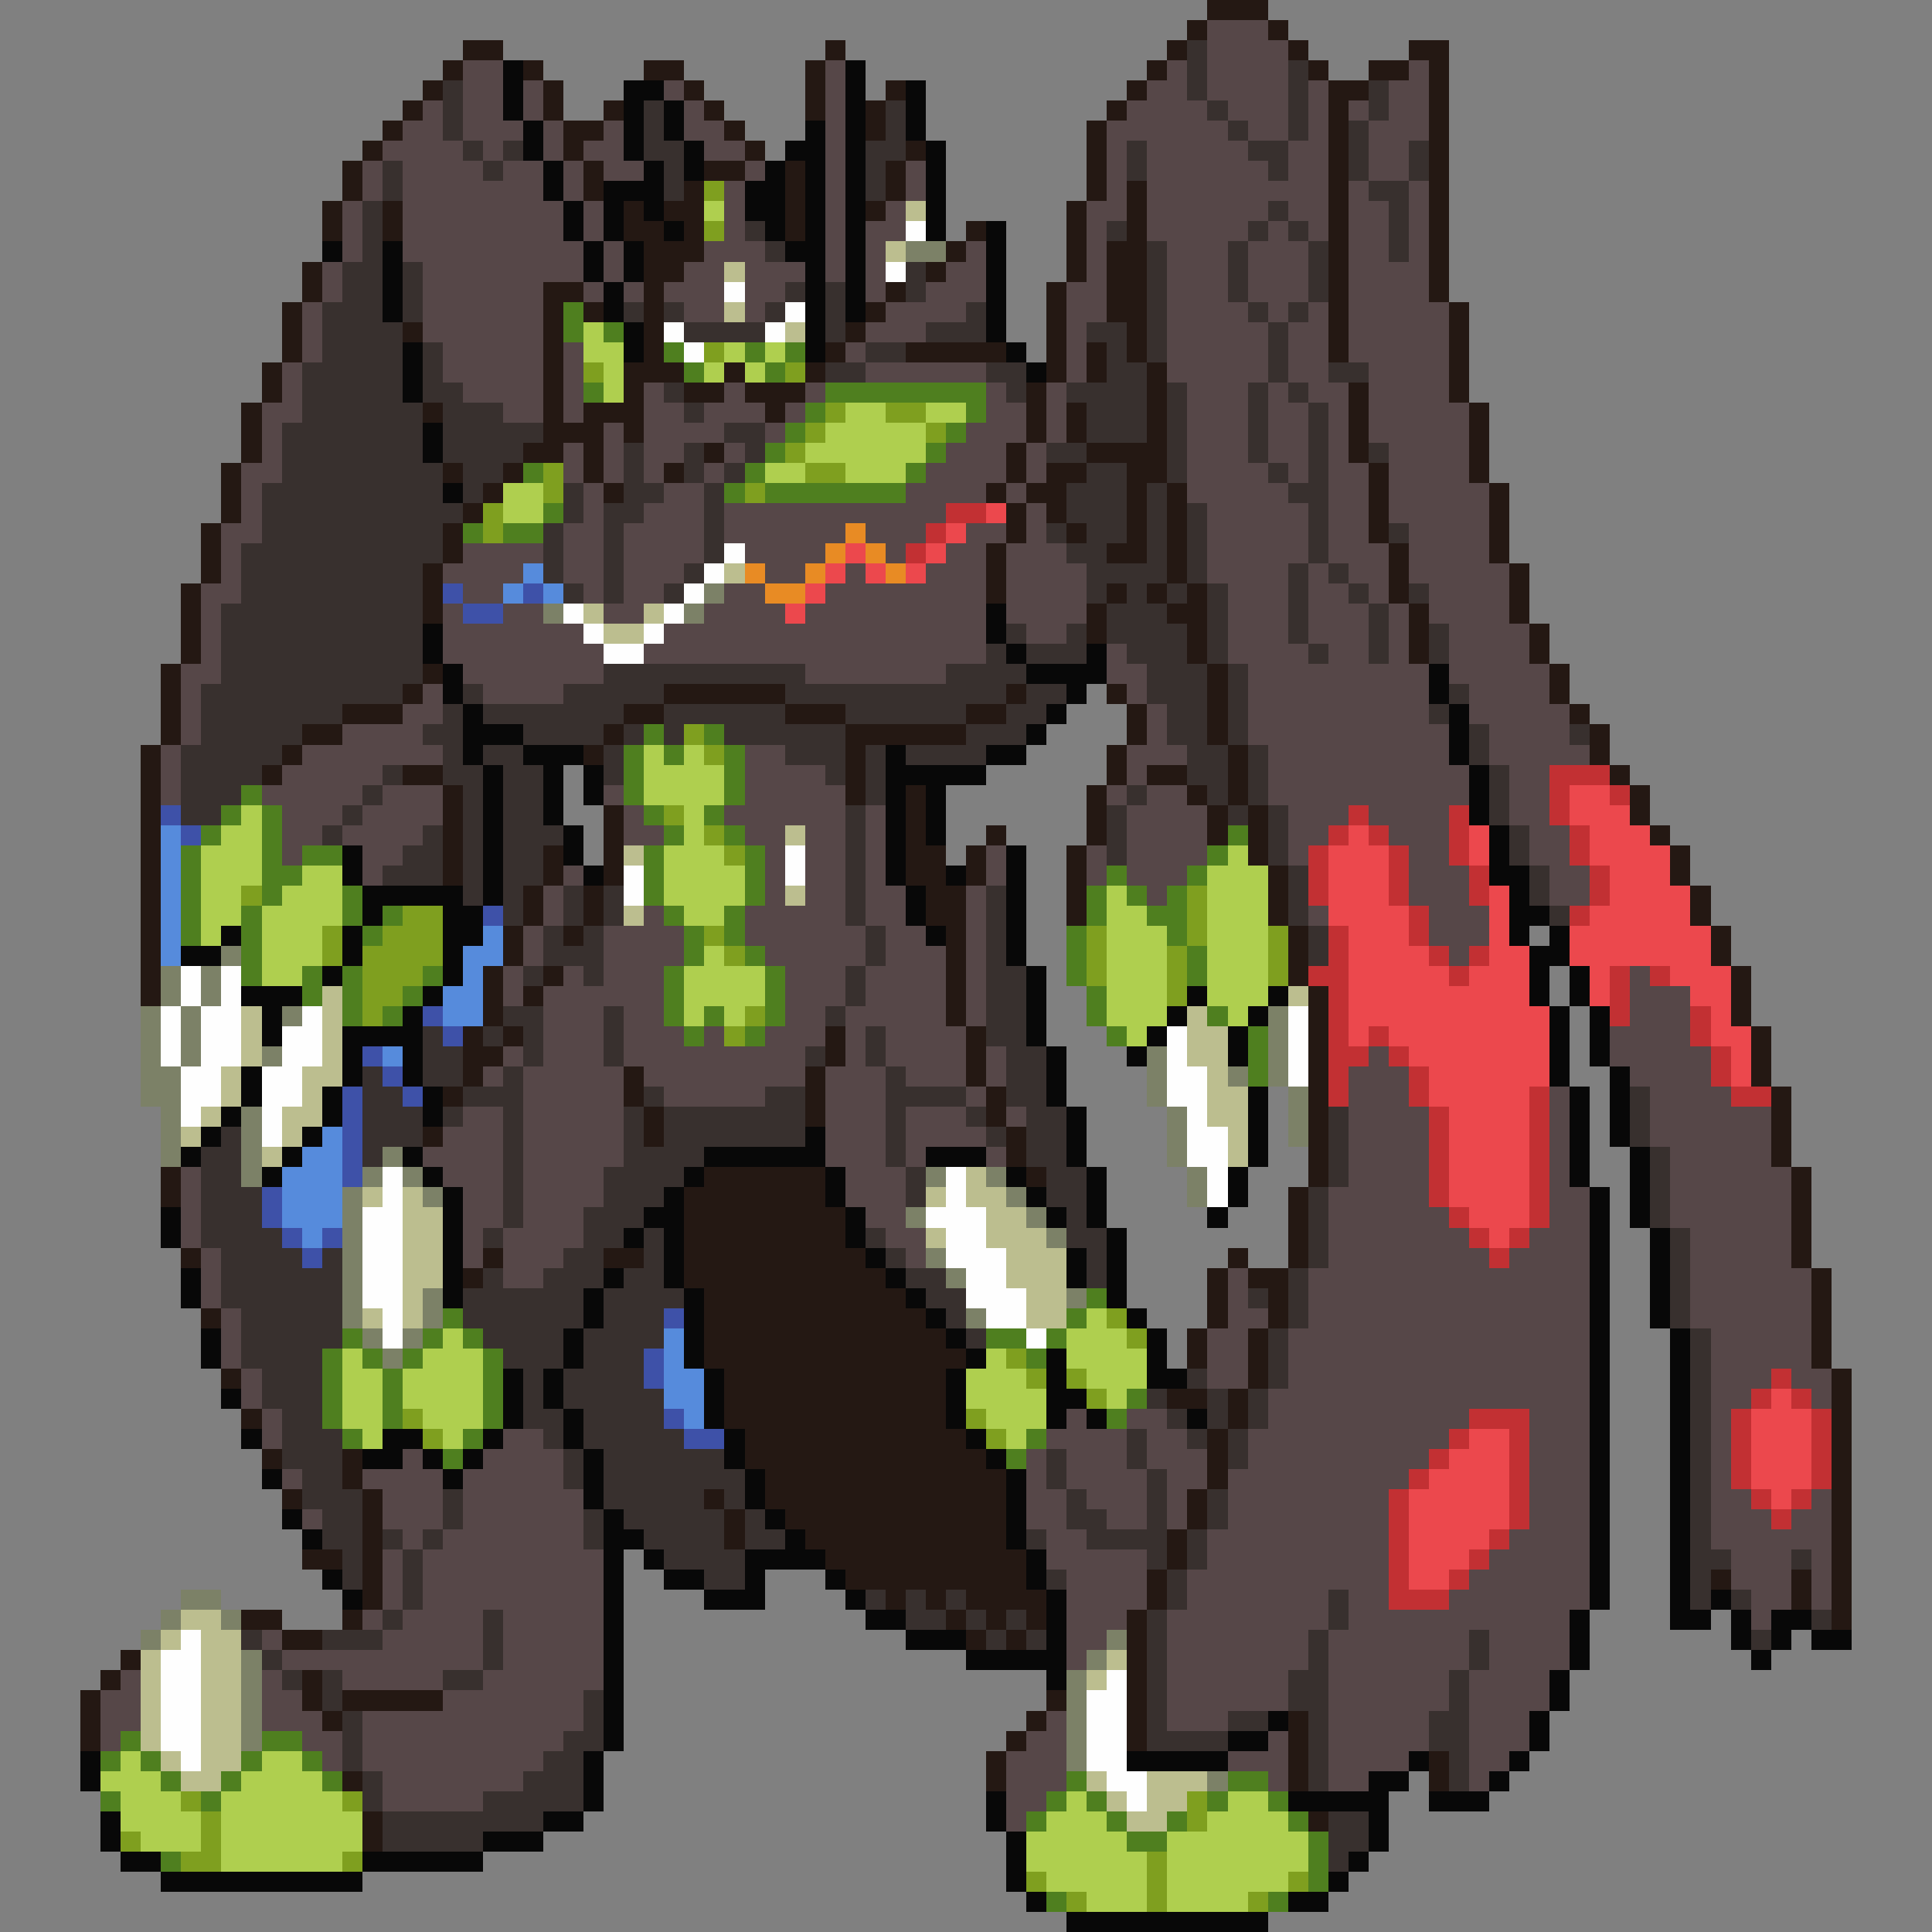 <svg xmlns="http://www.w3.org/2000/svg" viewBox="0 -0.5 96 96" shape-rendering="crispEdges">
<rect x="0" y="-0.5" width="96" height="96" fill="#808080" stroke="none"/>
<path stroke="#241813" d="M60 0h3M59 1h1M63 1h1M23 2h2M41 2h1M58 2h1M64 2h1M70 2h2M22 3h1M26 3h1M32 3h2M40 3h1M57 3h1M65 3h1M68 3h2M71 3h1M21 4h1M27 4h1M34 4h1M40 4h1M44 4h1M56 4h1M66 4h2M71 4h1M20 5h1M27 5h1M30 5h1M35 5h1M40 5h1M43 5h1M55 5h1M66 5h1M71 5h1M19 6h1M28 6h2M36 6h1M43 6h1M54 6h1M66 6h1M71 6h1M18 7h1M28 7h1M37 7h1M45 7h1M54 7h1M66 7h1M71 7h1M17 8h1M29 8h1M35 8h2M39 8h1M44 8h1M54 8h1M66 8h1M71 8h1M17 9h1M29 9h1M34 9h1M39 9h1M44 9h1M54 9h1M56 9h1M66 9h1M71 9h1M16 10h1M19 10h1M31 10h1M33 10h2M39 10h1M43 10h1M53 10h1M56 10h1M66 10h1M71 10h1M16 11h1M19 11h1M31 11h2M34 11h1M39 11h1M48 11h1M53 11h1M56 11h1M66 11h1M71 11h1M32 12h3M47 12h1M53 12h1M55 12h2M66 12h1M71 12h1M15 13h1M32 13h2M46 13h1M53 13h1M55 13h2M66 13h1M71 13h1M15 14h1M27 14h2M32 14h1M44 14h1M52 14h1M55 14h2M66 14h1M71 14h1M14 15h1M27 15h1M29 15h1M32 15h1M43 15h1M52 15h1M55 15h2M66 15h1M72 15h1M14 16h1M20 16h1M27 16h1M32 16h1M42 16h1M52 16h1M56 16h1M66 16h1M72 16h1M14 17h1M27 17h1M32 17h1M41 17h1M45 17h5M52 17h1M54 17h1M56 17h1M66 17h1M72 17h1M13 18h1M27 18h1M31 18h3M36 18h1M40 18h1M52 18h1M54 18h1M57 18h1M72 18h1M13 19h1M27 19h1M31 19h1M34 19h2M37 19h3M51 19h1M57 19h1M67 19h1M72 19h1M12 20h1M21 20h1M27 20h1M29 20h3M38 20h1M51 20h1M53 20h1M57 20h1M67 20h1M73 20h1M12 21h1M27 21h3M31 21h1M51 21h1M53 21h1M57 21h1M67 21h1M73 21h1M12 22h1M26 22h2M29 22h1M35 22h1M50 22h1M54 22h4M67 22h1M73 22h1M11 23h1M22 23h1M25 23h1M29 23h1M33 23h1M50 23h1M52 23h2M56 23h2M68 23h1M73 23h1M11 24h1M24 24h1M30 24h1M49 24h1M51 24h2M56 24h1M58 24h1M68 24h1M74 24h1M11 25h1M23 25h1M50 25h1M52 25h1M56 25h1M58 25h1M68 25h1M74 25h1M10 26h1M22 26h1M50 26h1M53 26h1M56 26h1M58 26h1M68 26h1M74 26h1M10 27h1M22 27h1M49 27h1M55 27h2M58 27h1M69 27h1M74 27h1M10 28h1M21 28h1M49 28h1M58 28h1M69 28h1M75 28h1M9 29h1M21 29h1M49 29h1M55 29h1M57 29h1M59 29h1M69 29h1M75 29h1M9 30h1M21 30h1M54 30h1M58 30h2M70 30h1M75 30h1M9 31h1M54 31h1M59 31h1M70 31h1M76 31h1M9 32h1M59 32h1M70 32h1M76 32h1M8 33h1M21 33h1M60 33h1M77 33h1M8 34h1M20 34h1M33 34h6M50 34h1M55 34h1M60 34h1M77 34h1M8 35h1M17 35h3M31 35h2M39 35h3M48 35h2M56 35h1M60 35h1M78 35h1M8 36h1M15 36h2M30 36h1M42 36h6M56 36h1M60 36h1M79 36h1M7 37h1M14 37h1M29 37h1M42 37h1M55 37h1M61 37h1M79 37h1M7 38h1M13 38h1M20 38h2M42 38h1M55 38h1M57 38h2M61 38h1M80 38h1M7 39h1M22 39h1M42 39h1M45 39h1M54 39h1M59 39h1M61 39h1M81 39h1M7 40h1M22 40h1M30 40h1M45 40h1M54 40h1M60 40h1M62 40h1M81 40h1M7 41h1M22 41h1M30 41h1M45 41h1M49 41h1M54 41h1M60 41h1M62 41h1M82 41h1M7 42h1M22 42h1M27 42h1M30 42h1M45 42h2M48 42h1M53 42h1M62 42h1M83 42h1M7 43h1M22 43h1M27 43h1M30 43h1M45 43h2M48 43h1M53 43h1M63 43h1M83 43h1M7 44h1M26 44h1M29 44h1M46 44h2M53 44h1M63 44h1M84 44h1M7 45h1M26 45h1M29 45h1M46 45h2M53 45h1M63 45h1M84 45h1M7 46h1M25 46h1M28 46h1M47 46h1M64 46h1M85 46h1M7 47h1M25 47h1M47 47h1M64 47h1M85 47h1M7 48h1M24 48h1M27 48h1M47 48h1M64 48h1M86 48h1M7 49h1M24 49h1M26 49h1M47 49h1M65 49h1M86 49h1M24 50h1M47 50h1M65 50h1M86 50h1M23 51h1M25 51h1M41 51h1M48 51h1M65 51h1M87 51h1M23 52h2M41 52h1M48 52h1M65 52h1M87 52h1M23 53h1M31 53h1M40 53h1M48 53h1M65 53h1M87 53h1M22 54h1M31 54h1M40 54h1M49 54h1M65 54h1M88 54h1M32 55h1M40 55h1M49 55h1M65 55h1M88 55h1M21 56h1M32 56h1M50 56h1M65 56h1M88 56h1M50 57h1M65 57h1M88 57h1M8 58h1M35 58h6M51 58h1M65 58h1M89 58h1M8 59h1M34 59h7M64 59h1M89 59h1M34 60h8M64 60h1M89 60h1M34 61h8M64 61h1M89 61h1M9 62h1M24 62h1M30 62h2M34 62h9M61 62h1M64 62h1M89 62h1M23 63h1M34 63h10M60 63h1M62 63h2M90 63h1M35 64h10M60 64h1M63 64h1M90 64h1M10 65h1M35 65h11M60 65h1M63 65h1M90 65h1M35 66h12M59 66h1M62 66h1M90 66h1M35 67h13M59 67h1M62 67h1M90 67h1M11 68h1M36 68h11M62 68h1M91 68h1M36 69h11M58 69h2M61 69h1M91 69h1M12 70h1M36 70h11M61 70h1M91 70h1M37 71h11M60 71h1M91 71h1M13 72h1M17 72h1M37 72h12M60 72h1M91 72h1M17 73h1M38 73h12M60 73h1M91 73h1M14 74h1M18 74h1M35 74h1M38 74h12M59 74h1M91 74h1M18 75h1M36 75h1M39 75h11M59 75h1M91 75h1M18 76h1M36 76h1M40 76h10M58 76h1M91 76h1M15 77h2M18 77h1M41 77h10M58 77h1M91 77h1M18 78h1M42 78h9M57 78h1M85 78h1M89 78h1M91 78h1M18 79h1M44 79h1M46 79h1M48 79h4M57 79h1M89 79h1M91 79h1M12 80h2M17 80h1M47 80h1M49 80h1M51 80h1M56 80h1M91 80h1M14 81h2M48 81h1M50 81h1M56 81h1M6 82h1M56 82h1M5 83h1M15 83h1M56 83h1M4 84h1M15 84h1M17 84h5M52 84h1M56 84h1M4 85h1M16 85h1M51 85h1M56 85h1M64 85h1M4 86h1M50 86h1M56 86h1M64 86h1M49 87h1M64 87h1M71 87h1M17 88h1M49 88h1M64 88h1M71 88h1M18 90h1M65 90h1M18 91h1" />
<path stroke="#564748" d="M60 1h3M60 2h4M23 3h2M41 3h1M58 3h1M60 3h4M70 3h1M23 4h2M26 4h1M33 4h1M41 4h1M57 4h2M60 4h4M65 4h1M69 4h2M21 5h1M23 5h2M26 5h1M34 5h1M41 5h1M56 5h4M61 5h3M65 5h1M67 5h1M69 5h2M20 6h2M23 6h3M27 6h1M30 6h1M34 6h2M41 6h1M55 6h6M62 6h2M65 6h1M68 6h3M19 7h4M24 7h1M27 7h1M29 7h2M35 7h2M41 7h1M55 7h1M57 7h5M64 7h2M68 7h2M18 8h1M20 8h4M25 8h2M28 8h1M30 8h2M37 8h1M41 8h1M45 8h1M55 8h1M57 8h6M64 8h2M68 8h2M18 9h1M20 9h7M28 9h1M36 9h1M41 9h1M45 9h1M55 9h1M57 9h9M67 9h1M70 9h1M17 10h1M20 10h8M29 10h1M36 10h1M41 10h1M44 10h1M54 10h2M57 10h6M64 10h2M67 10h2M70 10h1M17 11h1M20 11h8M29 11h1M36 11h1M41 11h1M43 11h2M54 11h1M57 11h5M63 11h1M65 11h1M67 11h2M70 11h1M17 12h1M20 12h9M30 12h1M35 12h3M41 12h1M43 12h1M48 12h1M54 12h1M58 12h3M62 12h3M67 12h2M70 12h1M16 13h1M21 13h8M30 13h1M34 13h2M37 13h3M41 13h1M43 13h1M47 13h2M54 13h1M58 13h3M62 13h3M67 13h4M16 14h1M21 14h6M29 14h1M31 14h1M33 14h3M37 14h2M43 14h1M46 14h3M53 14h2M58 14h3M62 14h3M67 14h4M15 15h1M21 15h6M34 15h2M37 15h1M44 15h4M53 15h2M58 15h4M63 15h1M65 15h1M67 15h5M15 16h1M21 16h6M43 16h3M53 16h1M58 16h5M64 16h2M67 16h5M15 17h1M22 17h5M28 17h1M42 17h1M53 17h1M58 17h5M64 17h2M67 17h5M14 18h1M22 18h5M28 18h1M43 18h6M53 18h1M58 18h5M64 18h2M68 18h4M14 19h1M23 19h4M28 19h1M32 19h1M36 19h1M40 19h1M49 19h1M52 19h1M59 19h3M63 19h1M65 19h2M68 19h4M13 20h2M25 20h2M28 20h1M32 20h2M35 20h3M39 20h1M49 20h2M52 20h1M59 20h3M63 20h2M66 20h1M68 20h5M13 21h1M30 21h1M32 21h4M38 21h1M48 21h3M52 21h1M59 21h3M63 21h2M66 21h1M68 21h5M13 22h1M28 22h1M30 22h1M32 22h2M36 22h1M47 22h3M51 22h1M59 22h3M63 22h2M66 22h1M69 22h4M12 23h2M28 23h1M30 23h1M32 23h1M35 23h1M46 23h4M51 23h1M59 23h4M64 23h1M66 23h2M69 23h4M12 24h1M29 24h1M33 24h2M45 24h4M50 24h1M59 24h5M66 24h2M69 24h5M12 25h1M29 25h1M32 25h3M36 25h11M51 25h1M60 25h5M66 25h2M69 25h5M11 26h2M28 26h2M31 26h4M36 26h6M43 26h3M48 26h2M51 26h1M60 26h5M66 26h2M70 26h4M11 27h1M23 27h4M28 27h2M31 27h4M37 27h4M44 27h1M47 27h2M50 27h3M60 27h5M66 27h3M70 27h4M11 28h1M22 28h4M28 28h2M31 28h3M38 28h2M42 28h1M46 28h3M50 28h4M60 28h4M65 28h1M67 28h2M70 28h5M10 29h2M23 29h2M29 29h1M31 29h2M36 29h2M41 29h8M50 29h4M61 29h3M65 29h2M68 29h1M71 29h4M10 30h1M22 30h1M25 30h2M30 30h2M35 30h4M40 30h9M50 30h4M61 30h3M65 30h3M69 30h1M71 30h4M10 31h1M22 31h7M33 31h16M51 31h2M61 31h3M65 31h3M69 31h1M72 31h4M10 32h1M22 32h8M32 32h17M55 32h1M61 32h4M66 32h2M69 32h1M72 32h4M9 33h2M23 33h7M40 33h7M55 33h2M62 33h9M72 33h5M9 34h1M21 34h1M24 34h4M56 34h1M62 34h9M73 34h4M9 35h1M20 35h2M57 35h1M62 35h9M73 35h5M9 36h1M17 36h4M57 36h1M62 36h10M74 36h4M8 37h1M15 37h7M37 37h2M56 37h3M63 37h9M74 37h5M8 38h1M14 38h5M37 38h4M56 38h1M63 38h10M75 38h2M8 39h1M13 39h5M19 39h3M30 39h1M37 39h5M55 39h1M57 39h2M63 39h10M75 39h2M14 40h3M18 40h4M31 40h1M36 40h6M43 40h1M56 40h4M64 40h3M68 40h4M75 40h2M14 41h2M17 41h4M31 41h2M37 41h2M40 41h2M43 41h1M56 41h4M64 41h2M69 41h3M76 41h2M14 42h1M18 42h2M38 42h1M40 42h2M43 42h1M49 42h1M54 42h1M56 42h4M64 42h1M70 42h2M76 42h2M18 43h1M28 43h1M38 43h1M40 43h2M43 43h1M49 43h1M54 43h1M56 43h3M70 43h3M77 43h2M27 44h1M38 44h1M40 44h2M43 44h2M48 44h1M57 44h1M70 44h3M77 44h2M27 45h1M32 45h1M37 45h5M43 45h2M48 45h1M65 45h1M71 45h3M26 46h1M30 46h4M37 46h6M44 46h2M48 46h1M71 46h3M26 47h1M30 47h4M38 47h5M44 47h3M48 47h1M72 47h1M25 48h1M28 48h1M30 48h3M39 48h3M43 48h4M48 48h1M81 48h1M25 49h1M27 49h6M39 49h3M43 49h4M48 49h1M81 49h3M27 50h3M31 50h2M39 50h2M42 50h5M48 50h1M81 50h3M27 51h3M31 51h3M35 51h1M38 51h3M42 51h1M44 51h4M80 51h4M25 52h1M27 52h3M31 52h9M42 52h1M44 52h4M49 52h1M68 52h1M80 52h5M24 53h1M26 53h5M32 53h8M41 53h3M45 53h3M49 53h1M67 53h3M81 53h4M26 54h5M33 54h5M41 54h3M48 54h1M67 54h3M77 54h1M82 54h4M23 55h2M26 55h5M41 55h3M45 55h3M50 55h1M67 55h4M77 55h1M82 55h6M22 56h3M26 56h5M41 56h3M45 56h4M67 56h4M77 56h1M82 56h6M21 57h4M26 57h5M41 57h3M45 57h1M49 57h1M67 57h4M77 57h1M83 57h5M9 58h1M22 58h3M26 58h4M42 58h3M67 58h4M77 58h1M83 58h6M9 59h1M23 59h2M26 59h4M42 59h3M66 59h5M77 59h2M83 59h6M9 60h1M23 60h2M26 60h3M43 60h2M66 60h6M77 60h2M83 60h6M9 61h1M23 61h1M25 61h4M44 61h2M66 61h7M76 61h3M84 61h5M10 62h1M23 62h1M25 62h3M45 62h1M66 62h8M75 62h4M84 62h5M10 63h1M25 63h2M61 63h1M65 63h14M84 63h6M10 64h1M61 64h1M65 64h14M84 64h6M11 65h1M61 65h2M65 65h14M84 65h6M11 66h1M60 66h2M64 66h15M85 66h5M11 67h1M60 67h2M64 67h15M85 67h5M12 68h1M60 68h2M64 68h15M85 68h3M89 68h2M12 69h1M63 69h16M85 69h2M90 69h1M13 70h1M53 70h1M56 70h2M63 70h10M76 70h3M85 70h1M13 71h1M25 71h2M52 71h4M57 71h2M62 71h10M76 71h3M85 71h1M20 72h1M24 72h4M51 72h1M53 72h3M57 72h3M62 72h9M76 72h3M85 72h1M14 73h1M18 73h4M23 73h5M51 73h1M53 73h4M58 73h2M61 73h9M76 73h3M85 73h1M19 74h3M23 74h6M51 74h2M54 74h3M58 74h1M61 74h8M76 74h3M85 74h2M90 74h1M15 75h1M19 75h3M23 75h6M51 75h2M55 75h2M58 75h1M61 75h8M76 75h3M85 75h3M89 75h2M20 76h1M22 76h7M52 76h2M60 76h9M75 76h4M85 76h6M19 77h1M21 77h9M52 77h5M60 77h9M74 77h5M86 77h3M90 77h1M19 78h1M21 78h9M53 78h4M59 78h10M73 78h6M86 78h3M90 78h1M19 79h1M21 79h9M53 79h4M59 79h7M67 79h2M72 79h7M87 79h2M90 79h1M18 80h1M20 80h4M25 80h5M53 80h3M58 80h8M67 80h11M87 80h1M13 81h1M19 81h5M25 81h5M53 81h2M58 81h7M66 81h7M74 81h4M14 82h10M25 82h5M53 82h1M58 82h7M66 82h7M74 82h4M6 83h1M13 83h1M17 83h5M24 83h6M58 83h6M66 83h6M73 83h4M5 84h2M13 84h2M22 84h7M58 84h6M66 84h6M73 84h4M5 85h2M13 85h3M18 85h11M52 85h1M58 85h3M66 85h5M73 85h3M5 86h1M15 86h2M18 86h10M51 86h2M63 86h1M66 86h5M73 86h3M16 87h1M18 87h9M50 87h3M61 87h3M66 87h4M73 87h2M19 88h7M50 88h3M63 88h1M66 88h2M73 88h1M19 89h5M50 89h2M50 90h1" />
<path stroke="#38302e" d="M59 2h1M59 3h1M64 3h1M22 4h1M59 4h1M64 4h1M68 4h1M22 5h1M32 5h1M44 5h1M60 5h1M64 5h1M68 5h1M22 6h1M32 6h1M44 6h1M61 6h1M64 6h1M67 6h1M23 7h1M25 7h1M32 7h2M43 7h2M56 7h1M62 7h2M67 7h1M70 7h1M19 8h1M24 8h1M33 8h1M43 8h1M56 8h1M63 8h1M67 8h1M70 8h1M19 9h1M33 9h1M43 9h1M68 9h2M18 10h1M63 10h1M69 10h1M18 11h1M37 11h1M55 11h1M62 11h1M64 11h1M69 11h1M18 12h1M38 12h1M57 12h1M61 12h1M65 12h1M69 12h1M17 13h2M20 13h1M45 13h1M57 13h1M61 13h1M65 13h1M17 14h2M20 14h1M39 14h1M41 14h1M45 14h1M57 14h1M61 14h1M65 14h1M16 15h3M20 15h1M31 15h1M33 15h1M38 15h1M41 15h1M48 15h1M57 15h1M62 15h1M64 15h1M16 16h4M34 16h4M41 16h1M46 16h3M54 16h2M57 16h1M63 16h1M16 17h4M21 17h1M43 17h2M55 17h1M57 17h1M63 17h1M15 18h5M21 18h1M41 18h2M49 18h2M55 18h2M63 18h1M66 18h2M15 19h5M21 19h2M33 19h1M50 19h1M53 19h4M58 19h1M62 19h1M64 19h1M15 20h6M22 20h3M34 20h1M54 20h3M58 20h1M62 20h1M65 20h1M14 21h7M22 21h5M36 21h2M54 21h3M58 21h1M62 21h1M65 21h1M14 22h7M22 22h4M31 22h1M34 22h1M37 22h1M52 22h2M58 22h1M62 22h1M65 22h1M68 22h1M14 23h8M23 23h2M31 23h1M34 23h1M36 23h1M54 23h2M58 23h1M63 23h1M65 23h1M13 24h9M23 24h1M28 24h1M31 24h2M35 24h1M53 24h3M57 24h1M64 24h2M13 25h10M28 25h1M30 25h2M35 25h1M53 25h3M57 25h1M59 25h1M65 25h1M13 26h9M27 26h1M30 26h1M35 26h1M52 26h1M54 26h2M57 26h1M59 26h1M65 26h1M69 26h1M12 27h10M27 27h1M30 27h1M35 27h1M53 27h2M57 27h1M59 27h1M65 27h1M12 28h9M27 28h1M30 28h1M34 28h1M54 28h4M59 28h1M64 28h1M66 28h1M12 29h9M28 29h1M30 29h1M33 29h1M54 29h1M56 29h1M58 29h1M60 29h1M64 29h1M67 29h1M70 29h1M11 30h10M55 30h3M60 30h1M64 30h1M68 30h1M11 31h10M50 31h1M53 31h1M55 31h4M60 31h1M64 31h1M68 31h1M71 31h1M11 32h10M49 32h1M51 32h3M56 32h3M60 32h1M65 32h1M68 32h1M71 32h1M11 33h10M30 33h10M47 33h4M57 33h3M61 33h1M10 34h10M23 34h1M28 34h5M39 34h11M51 34h2M57 34h3M61 34h1M72 34h1M10 35h7M22 35h1M24 35h7M33 35h6M42 35h6M50 35h2M58 35h2M61 35h1M71 35h1M10 36h5M21 36h2M26 36h4M31 36h1M33 36h1M36 36h6M48 36h3M58 36h2M61 36h1M73 36h1M78 36h1M9 37h5M22 37h1M24 37h2M30 37h1M39 37h3M43 37h1M45 37h4M59 37h2M62 37h1M73 37h1M9 38h4M19 38h1M22 38h2M25 38h2M30 38h1M41 38h1M43 38h1M59 38h2M62 38h1M74 38h1M9 39h3M18 39h1M23 39h1M25 39h2M43 39h1M56 39h1M60 39h1M62 39h1M74 39h1M9 40h2M17 40h1M23 40h1M25 40h2M42 40h1M55 40h1M61 40h1M63 40h1M74 40h1M16 41h1M21 41h1M23 41h1M25 41h3M42 41h1M55 41h1M63 41h1M75 41h1M20 42h2M23 42h1M25 42h2M42 42h1M55 42h1M63 42h1M75 42h1M19 43h3M23 43h1M25 43h2M42 43h1M64 43h1M76 43h1M23 44h1M25 44h1M28 44h1M30 44h1M42 44h1M49 44h1M64 44h1M76 44h1M25 45h1M28 45h1M30 45h1M42 45h1M49 45h1M64 45h1M77 45h1M27 46h1M29 46h1M43 46h1M49 46h1M65 46h1M27 47h3M43 47h1M49 47h1M65 47h1M26 48h1M29 48h1M42 48h1M49 48h2M42 49h1M49 49h2M25 50h2M30 50h1M41 50h1M49 50h2M21 51h1M24 51h1M26 51h1M30 51h1M43 51h1M49 51h2M21 52h2M26 52h1M30 52h1M40 52h1M43 52h1M50 52h2M18 53h1M21 53h2M25 53h1M44 53h1M50 53h2M18 54h2M23 54h3M32 54h1M38 54h2M44 54h4M50 54h2M81 54h1M18 55h3M22 55h1M25 55h1M31 55h1M33 55h7M44 55h1M48 55h1M51 55h2M66 55h1M81 55h1M11 56h1M18 56h3M25 56h1M31 56h1M33 56h7M44 56h1M49 56h1M51 56h2M66 56h1M81 56h1M10 57h2M18 57h1M25 57h1M31 57h4M44 57h1M51 57h2M66 57h1M82 57h1M10 58h2M25 58h1M30 58h4M45 58h1M52 58h2M66 58h1M82 58h1M10 59h3M25 59h1M30 59h3M45 59h1M52 59h2M65 59h1M82 59h1M10 60h3M25 60h1M29 60h3M53 60h1M65 60h1M82 60h1M10 61h4M24 61h1M29 61h2M32 61h1M43 61h1M53 61h2M65 61h1M83 61h1M11 62h4M16 62h1M28 62h2M32 62h1M44 62h1M54 62h1M65 62h1M83 62h1M11 63h6M24 63h1M27 63h3M31 63h2M45 63h2M54 63h1M64 63h1M83 63h1M11 64h6M23 64h6M30 64h4M46 64h2M62 64h1M64 64h1M83 64h1M12 65h5M23 65h6M30 65h3M47 65h1M64 65h1M83 65h1M12 66h5M24 66h4M29 66h4M48 66h1M63 66h1M84 66h1M12 67h4M25 67h3M29 67h3M63 67h1M84 67h1M13 68h3M26 68h1M28 68h4M59 68h1M63 68h1M84 68h1M13 69h3M26 69h1M28 69h5M57 69h1M60 69h1M62 69h1M84 69h1M14 70h2M26 70h2M29 70h4M58 70h1M60 70h1M62 70h1M84 70h1M14 71h3M27 71h1M29 71h5M56 71h1M59 71h1M61 71h1M84 71h1M14 72h3M28 72h1M30 72h6M52 72h1M56 72h1M61 72h1M84 72h1M15 73h2M28 73h1M30 73h7M52 73h1M57 73h1M84 73h1M15 74h3M22 74h1M30 74h5M36 74h1M53 74h1M57 74h1M60 74h1M84 74h1M16 75h2M22 75h1M29 75h1M31 75h5M37 75h1M53 75h2M57 75h1M60 75h1M84 75h1M16 76h2M19 76h1M21 76h1M29 76h1M32 76h4M37 76h2M51 76h1M54 76h4M59 76h1M84 76h1M17 77h1M20 77h1M33 77h4M57 77h1M59 77h1M84 77h2M89 77h1M17 78h1M20 78h1M35 78h2M52 78h1M58 78h1M84 78h1M20 79h1M43 79h1M45 79h1M47 79h1M58 79h1M66 79h1M84 79h1M86 79h1M19 80h1M24 80h1M45 80h2M48 80h1M50 80h1M57 80h1M66 80h1M90 80h1M12 81h1M16 81h3M24 81h1M49 81h1M51 81h1M57 81h1M65 81h1M73 81h1M87 81h1M13 82h1M24 82h1M57 82h1M65 82h1M73 82h1M14 83h1M16 83h1M22 83h2M57 83h1M64 83h2M72 83h1M16 84h1M29 84h1M57 84h1M64 84h2M72 84h1M17 85h1M29 85h1M57 85h1M61 85h2M65 85h1M71 85h2M17 86h1M28 86h2M57 86h4M65 86h1M71 86h2M17 87h1M27 87h2M65 87h1M72 87h1M18 88h1M26 88h3M65 88h1M72 88h1M18 89h1M24 89h5M19 90h8M66 90h2M19 91h5M66 91h2M66 92h1" />
<path stroke="#080808" d="M25 3h1M42 3h1M25 4h1M31 4h2M42 4h1M45 4h1M25 5h1M31 5h1M33 5h1M42 5h1M45 5h1M26 6h1M31 6h1M33 6h1M40 6h1M42 6h1M45 6h1M26 7h1M31 7h1M34 7h1M39 7h2M42 7h1M46 7h1M27 8h1M32 8h1M34 8h1M38 8h1M40 8h1M42 8h1M46 8h1M27 9h1M30 9h3M37 9h2M40 9h1M42 9h1M46 9h1M28 10h1M30 10h1M32 10h1M37 10h2M40 10h1M42 10h1M46 10h1M28 11h1M30 11h1M33 11h1M38 11h1M40 11h1M42 11h1M46 11h1M49 11h1M16 12h1M19 12h1M29 12h1M31 12h1M39 12h2M42 12h1M49 12h1M19 13h1M29 13h1M31 13h1M40 13h1M42 13h1M49 13h1M19 14h1M30 14h1M40 14h1M42 14h1M49 14h1M19 15h1M30 15h1M40 15h1M42 15h1M49 15h1M31 16h1M40 16h1M49 16h1M20 17h1M31 17h1M40 17h1M50 17h1M20 18h1M51 18h1M20 19h1M21 21h1M21 22h1M22 24h1M49 30h1M21 31h1M49 31h1M21 32h1M50 32h1M54 32h1M22 33h1M51 33h4M71 33h1M22 34h1M53 34h1M71 34h1M23 35h1M52 35h1M72 35h1M23 36h3M51 36h1M72 36h1M23 37h1M26 37h3M44 37h1M49 37h2M72 37h1M24 38h1M27 38h1M29 38h1M44 38h5M73 38h1M24 39h1M27 39h1M29 39h1M44 39h1M46 39h1M73 39h1M24 40h1M27 40h1M44 40h1M46 40h1M73 40h1M24 41h1M28 41h1M44 41h1M46 41h1M74 41h1M17 42h1M24 42h1M28 42h1M44 42h1M50 42h1M74 42h1M17 43h1M24 43h1M29 43h1M44 43h1M47 43h1M50 43h1M74 43h2M18 44h5M24 44h1M45 44h1M50 44h1M75 44h1M18 45h1M22 45h2M45 45h1M50 45h1M75 45h2M11 46h1M17 46h1M22 46h2M46 46h1M50 46h1M75 46h1M77 46h1M9 47h2M17 47h1M22 47h1M50 47h1M76 47h2M16 48h1M22 48h1M51 48h1M76 48h1M78 48h1M12 49h3M21 49h1M51 49h1M59 49h1M63 49h1M76 49h1M78 49h1M13 50h1M20 50h1M51 50h1M58 50h1M62 50h1M77 50h1M79 50h1M13 51h1M17 51h4M51 51h1M57 51h1M61 51h1M77 51h1M79 51h1M17 52h1M20 52h1M52 52h1M56 52h1M61 52h1M77 52h1M79 52h1M12 53h1M17 53h1M20 53h1M52 53h1M77 53h1M80 53h1M12 54h1M16 54h1M21 54h1M52 54h1M62 54h1M78 54h1M80 54h1M11 55h1M16 55h1M21 55h1M53 55h1M62 55h1M78 55h1M80 55h1M10 56h1M15 56h1M40 56h1M53 56h1M62 56h1M78 56h1M80 56h1M9 57h1M14 57h1M20 57h1M35 57h6M46 57h3M53 57h1M62 57h1M78 57h1M81 57h1M13 58h1M21 58h1M34 58h1M41 58h1M50 58h1M54 58h1M61 58h1M78 58h1M81 58h1M22 59h1M33 59h1M41 59h1M51 59h1M54 59h1M61 59h1M79 59h1M81 59h1M8 60h1M22 60h1M32 60h2M42 60h1M52 60h1M54 60h1M60 60h1M79 60h1M81 60h1M8 61h1M22 61h1M31 61h1M33 61h1M42 61h1M55 61h1M79 61h1M82 61h1M22 62h1M33 62h1M43 62h1M53 62h1M55 62h1M79 62h1M82 62h1M9 63h1M22 63h1M30 63h1M33 63h1M44 63h1M53 63h1M55 63h1M79 63h1M82 63h1M9 64h1M22 64h1M29 64h1M34 64h1M45 64h1M55 64h1M79 64h1M82 64h1M29 65h1M34 65h1M46 65h1M56 65h1M79 65h1M82 65h1M10 66h1M28 66h1M34 66h1M47 66h1M57 66h1M79 66h1M83 66h1M10 67h1M28 67h1M34 67h1M48 67h1M52 67h1M57 67h1M79 67h1M83 67h1M25 68h1M27 68h1M35 68h1M47 68h1M52 68h1M57 68h2M79 68h1M83 68h1M11 69h1M25 69h1M27 69h1M35 69h1M47 69h1M52 69h2M79 69h1M83 69h1M25 70h1M28 70h1M35 70h1M47 70h1M52 70h1M54 70h1M59 70h1M79 70h1M83 70h1M12 71h1M19 71h2M24 71h1M28 71h1M36 71h1M48 71h1M79 71h1M83 71h1M18 72h2M21 72h1M23 72h1M29 72h1M36 72h1M49 72h1M79 72h1M83 72h1M13 73h1M22 73h1M29 73h1M37 73h1M50 73h1M79 73h1M83 73h1M29 74h1M37 74h1M50 74h1M79 74h1M83 74h1M14 75h1M30 75h1M38 75h1M50 75h1M79 75h1M83 75h1M15 76h1M30 76h2M39 76h1M50 76h1M79 76h1M83 76h1M30 77h1M32 77h1M37 77h4M51 77h1M79 77h1M83 77h1M16 78h1M30 78h1M33 78h2M37 78h1M41 78h1M51 78h1M79 78h1M83 78h1M17 79h1M30 79h1M35 79h3M42 79h1M52 79h1M79 79h1M83 79h1M85 79h1M30 80h1M43 80h2M52 80h1M78 80h1M83 80h2M86 80h1M88 80h2M30 81h1M45 81h3M52 81h1M78 81h1M86 81h1M88 81h1M90 81h2M30 82h1M48 82h5M78 82h1M87 82h1M30 83h1M52 83h1M77 83h1M30 84h1M77 84h1M30 85h1M63 85h1M76 85h1M30 86h1M61 86h2M76 86h1M4 87h1M29 87h1M56 87h5M70 87h1M75 87h1M4 88h1M29 88h1M68 88h2M74 88h1M29 89h1M49 89h1M64 89h5M71 89h3M5 90h1M27 90h2M49 90h1M68 90h1M5 91h1M24 91h3M50 91h1M68 91h1M6 92h2M18 92h6M50 92h1M67 92h1M8 93h10M50 93h1M66 93h1M51 94h1M64 94h2M53 95h10" />
<path stroke="#7f9f1f" d="M35 9h1M35 11h1M35 17h1M29 18h1M39 18h1M41 20h1M44 20h2M40 21h1M46 21h1M39 22h1M27 23h1M40 23h2M27 24h1M37 24h1M24 25h1M24 26h1M34 36h1M35 37h1M33 40h1M35 41h1M36 42h1M12 44h1M59 44h1M20 45h2M59 45h1M16 46h1M19 46h3M35 46h1M54 46h1M59 46h1M63 46h1M16 47h1M18 47h4M36 47h1M54 47h1M58 47h1M63 47h1M18 48h3M54 48h1M58 48h1M63 48h1M18 49h2M58 49h1M18 50h1M37 50h1M36 51h1M55 65h1M56 66h1M50 67h1M51 68h1M53 68h1M54 69h1M20 70h1M48 70h1M21 71h1M49 71h1M9 89h1M17 89h1M59 89h1M10 90h1M59 90h1M6 91h1M10 91h1M9 92h2M17 92h1M57 92h1M51 93h1M57 93h1M64 93h1M53 94h1M57 94h1M62 94h1" />
<path stroke="#afcf4f" d="M35 10h1M29 16h1M29 17h2M36 17h1M38 17h1M30 18h1M35 18h1M37 18h1M30 19h1M42 20h2M46 20h2M41 21h5M40 22h6M38 23h2M42 23h3M25 24h2M25 25h2M32 37h1M34 37h1M32 38h4M32 39h4M12 40h1M34 40h1M11 41h2M34 41h1M10 42h3M33 42h3M61 42h1M10 43h3M15 43h2M33 43h4M60 43h3M10 44h2M14 44h3M33 44h4M55 44h1M60 44h3M10 45h2M13 45h4M34 45h2M55 45h2M60 45h3M10 46h1M13 46h3M55 46h3M60 46h3M13 47h3M35 47h1M55 47h3M60 47h3M13 48h2M34 48h4M55 48h3M60 48h3M34 49h4M55 49h3M60 49h3M34 50h1M36 50h1M55 50h3M61 50h1M56 51h1M54 65h1M22 66h1M53 66h3M17 67h1M21 67h3M49 67h1M53 67h4M17 68h2M20 68h4M48 68h3M54 68h3M17 69h2M20 69h4M48 69h4M55 69h1M17 70h2M21 70h3M49 70h3M18 71h1M22 71h1M50 71h1M6 87h1M13 87h2M5 88h3M12 88h4M6 89h3M11 89h6M53 89h1M61 89h2M6 90h4M11 90h7M52 90h3M60 90h4M7 91h3M11 91h7M51 91h5M58 91h7M11 92h6M51 92h6M58 92h7M52 93h5M58 93h6M54 94h3M58 94h4" />
<path stroke="#bcbe8f" d="M45 10h1M44 12h1M36 13h1M36 15h1M39 16h1M36 28h1M29 30h1M32 30h1M30 31h2M39 41h1M31 42h1M39 44h1M31 45h1M16 49h1M64 49h1M12 50h1M16 50h1M59 50h1M12 51h1M16 51h1M59 51h2M12 52h1M16 52h1M59 52h2M11 53h1M15 53h2M60 53h1M11 54h1M15 54h1M60 54h2M10 55h1M14 55h2M60 55h2M9 56h1M14 56h1M61 56h1M13 57h1M61 57h1M48 58h1M18 59h1M20 59h1M46 59h1M48 59h2M20 60h2M49 60h2M20 61h2M46 61h1M49 61h3M20 62h2M50 62h3M20 63h2M50 63h3M20 64h1M51 64h2M18 65h1M20 65h1M51 65h2M9 80h2M8 81h1M10 81h2M7 82h1M10 82h2M55 82h1M7 83h1M10 83h2M54 83h1M7 84h1M10 84h2M7 85h1M10 85h2M7 86h1M10 86h2M8 87h1M10 87h2M9 88h2M54 88h1M57 88h3M55 89h1M57 89h2M56 90h2" />
<path stroke="#fefefe" d="M45 11h1M44 13h1M36 14h1M39 15h1M33 16h1M38 16h1M34 17h1M36 27h1M35 28h1M34 29h1M28 30h1M33 30h1M29 31h1M32 31h1M30 32h2M39 42h1M31 43h1M39 43h1M31 44h1M9 48h1M11 48h1M9 49h1M11 49h1M8 50h1M10 50h2M15 50h1M64 50h1M8 51h1M10 51h2M14 51h2M58 51h1M64 51h1M8 52h1M10 52h2M14 52h2M58 52h1M64 52h1M9 53h2M13 53h2M58 53h2M64 53h1M9 54h2M13 54h2M58 54h2M9 55h1M13 55h1M59 55h1M13 56h1M59 56h2M59 57h2M19 58h1M47 58h1M60 58h1M19 59h1M47 59h1M60 59h1M18 60h2M46 60h3M18 61h2M47 61h2M18 62h2M47 62h3M18 63h2M48 63h2M18 64h2M48 64h3M19 65h1M49 65h2M19 66h1M51 66h1M9 81h1M8 82h2M8 83h2M55 83h1M8 84h2M54 84h2M8 85h2M54 85h2M8 86h2M54 86h2M9 87h1M54 87h2M55 88h2M56 89h1" />
<path stroke="#7c8167" d="M45 12h2M35 29h1M27 30h1M34 30h1M11 47h1M8 48h1M10 48h1M8 49h1M10 49h1M7 50h1M9 50h1M14 50h1M63 50h1M7 51h1M9 51h1M63 51h1M7 52h1M9 52h1M13 52h1M57 52h1M63 52h1M7 53h2M57 53h1M61 53h1M63 53h1M7 54h2M57 54h1M64 54h1M8 55h1M12 55h1M58 55h1M64 55h1M8 56h1M12 56h1M58 56h1M64 56h1M8 57h1M12 57h1M19 57h1M58 57h1M12 58h1M18 58h1M20 58h1M46 58h1M49 58h1M59 58h1M17 59h1M21 59h1M50 59h1M59 59h1M17 60h1M45 60h1M51 60h1M17 61h1M52 61h1M17 62h1M46 62h1M17 63h1M47 63h1M17 64h1M21 64h1M53 64h1M17 65h1M21 65h1M48 65h1M18 66h1M20 66h1M19 67h1M9 79h2M8 80h1M11 80h1M7 81h1M55 81h1M12 82h1M54 82h1M12 83h1M53 83h1M12 84h1M53 84h1M12 85h1M53 85h1M12 86h1M53 86h1M53 87h1M60 88h1" />
<path stroke="#4f7f1f" d="M28 15h1M28 16h1M30 16h1M33 17h1M37 17h1M39 17h1M34 18h1M38 18h1M29 19h1M41 19h8M40 20h1M48 20h1M39 21h1M47 21h1M38 22h1M46 22h1M26 23h1M37 23h1M45 23h1M36 24h1M38 24h7M27 25h1M23 26h1M25 26h2M32 36h1M35 36h1M31 37h1M33 37h1M36 37h1M31 38h1M36 38h1M12 39h1M31 39h1M36 39h1M11 40h1M13 40h1M32 40h1M35 40h1M10 41h1M13 41h1M33 41h1M36 41h1M61 41h1M9 42h1M13 42h1M15 42h2M32 42h1M37 42h1M60 42h1M9 43h1M13 43h2M32 43h1M37 43h1M55 43h1M59 43h1M9 44h1M13 44h1M17 44h1M32 44h1M37 44h1M54 44h1M56 44h1M58 44h1M9 45h1M12 45h1M17 45h1M19 45h1M33 45h1M36 45h1M54 45h1M57 45h2M9 46h1M12 46h1M18 46h1M34 46h1M36 46h1M53 46h1M58 46h1M12 47h1M34 47h1M37 47h1M53 47h1M59 47h1M12 48h1M15 48h1M17 48h1M21 48h1M33 48h1M38 48h1M53 48h1M59 48h1M15 49h1M17 49h1M20 49h1M33 49h1M38 49h1M54 49h1M17 50h1M19 50h1M33 50h1M35 50h1M38 50h1M54 50h1M60 50h1M34 51h1M37 51h1M55 51h1M62 51h1M62 52h1M62 53h1M54 64h1M22 65h1M53 65h1M17 66h1M21 66h1M23 66h1M49 66h2M52 66h1M16 67h1M18 67h1M20 67h1M24 67h1M51 67h1M16 68h1M19 68h1M24 68h1M16 69h1M19 69h1M24 69h1M56 69h1M16 70h1M19 70h1M24 70h1M55 70h1M17 71h1M23 71h1M51 71h1M22 72h1M50 72h1M6 86h1M13 86h2M5 87h1M7 87h1M12 87h1M15 87h1M8 88h1M11 88h1M16 88h1M53 88h1M61 88h2M5 89h1M10 89h1M52 89h1M54 89h1M60 89h1M63 89h1M51 90h1M55 90h1M58 90h1M64 90h1M56 91h2M65 91h1M8 92h1M65 92h1M65 93h1M52 94h1M63 94h1" />
<path stroke="#c23033" d="M47 25h2M46 26h1M45 27h1M77 38h3M77 39h1M80 39h1M67 40h1M72 40h1M77 40h1M66 41h1M68 41h1M72 41h1M78 41h1M65 42h1M69 42h1M72 42h1M78 42h1M65 43h1M69 43h1M73 43h1M79 43h1M65 44h1M69 44h1M73 44h1M79 44h1M70 45h1M78 45h1M66 46h1M70 46h1M66 47h1M71 47h1M73 47h1M65 48h2M72 48h1M80 48h1M82 48h1M66 49h1M80 49h1M66 50h1M80 50h1M84 50h1M66 51h1M68 51h1M84 51h1M66 52h2M69 52h1M85 52h1M66 53h1M70 53h1M85 53h1M66 54h1M70 54h1M76 54h1M86 54h2M71 55h1M76 55h1M71 56h1M76 56h1M71 57h1M76 57h1M71 58h1M76 58h1M71 59h1M76 59h1M72 60h1M76 60h1M73 61h1M75 61h1M74 62h1M88 68h1M87 69h1M89 69h1M73 70h3M86 70h1M90 70h1M72 71h1M75 71h1M86 71h1M90 71h1M71 72h1M75 72h1M86 72h1M90 72h1M70 73h1M75 73h1M86 73h1M90 73h1M69 74h1M75 74h1M87 74h1M89 74h1M69 75h1M75 75h1M88 75h1M69 76h1M74 76h1M69 77h1M73 77h1M69 78h1M72 78h1M69 79h3" />
<path stroke="#ec484d" d="M49 25h1M47 26h1M42 27h1M46 27h1M41 28h1M43 28h1M45 28h1M40 29h1M39 30h1M78 39h2M78 40h3M67 41h1M73 41h1M79 41h3M66 42h3M73 42h1M79 42h4M66 43h3M80 43h3M66 44h3M74 44h1M80 44h4M66 45h4M74 45h1M79 45h5M67 46h3M74 46h1M78 46h7M67 47h4M74 47h2M78 47h7M67 48h5M73 48h3M79 48h1M83 48h3M67 49h9M79 49h1M84 49h2M67 50h10M85 50h1M67 51h1M69 51h8M85 51h2M70 52h7M86 52h1M71 53h6M86 53h1M71 54h5M72 55h4M72 56h4M72 57h4M72 58h4M72 59h4M73 60h3M74 61h1M88 69h1M87 70h3M73 71h2M87 71h3M72 72h3M87 72h3M71 73h4M87 73h3M70 74h5M88 74h1M70 75h5M70 76h4M70 77h3M70 78h2" />
<path stroke="#e88b24" d="M42 26h1M41 27h1M43 27h1M37 28h1M40 28h1M44 28h1M38 29h2" />
<path stroke="#568bdc" d="M26 28h1M25 29h1M27 29h1M8 41h1M8 42h1M8 43h1M8 44h1M8 45h1M8 46h1M24 46h1M8 47h1M23 47h2M23 48h1M22 49h2M22 50h2M19 52h1M16 56h1M15 57h2M14 58h3M14 59h3M14 60h3M15 61h1M33 66h1M33 67h1M33 68h2M33 69h2M34 70h1" />
<path stroke="#3e51a8" d="M22 29h1M26 29h1M23 30h2M8 40h1M9 41h1M24 45h1M21 50h1M22 51h1M18 52h1M19 53h1M17 54h1M20 54h1M17 55h1M17 56h1M17 57h1M17 58h1M13 59h1M13 60h1M14 61h1M16 61h1M15 62h1M33 65h1M32 67h1M32 68h1M33 70h1M34 71h2" />
</svg>
